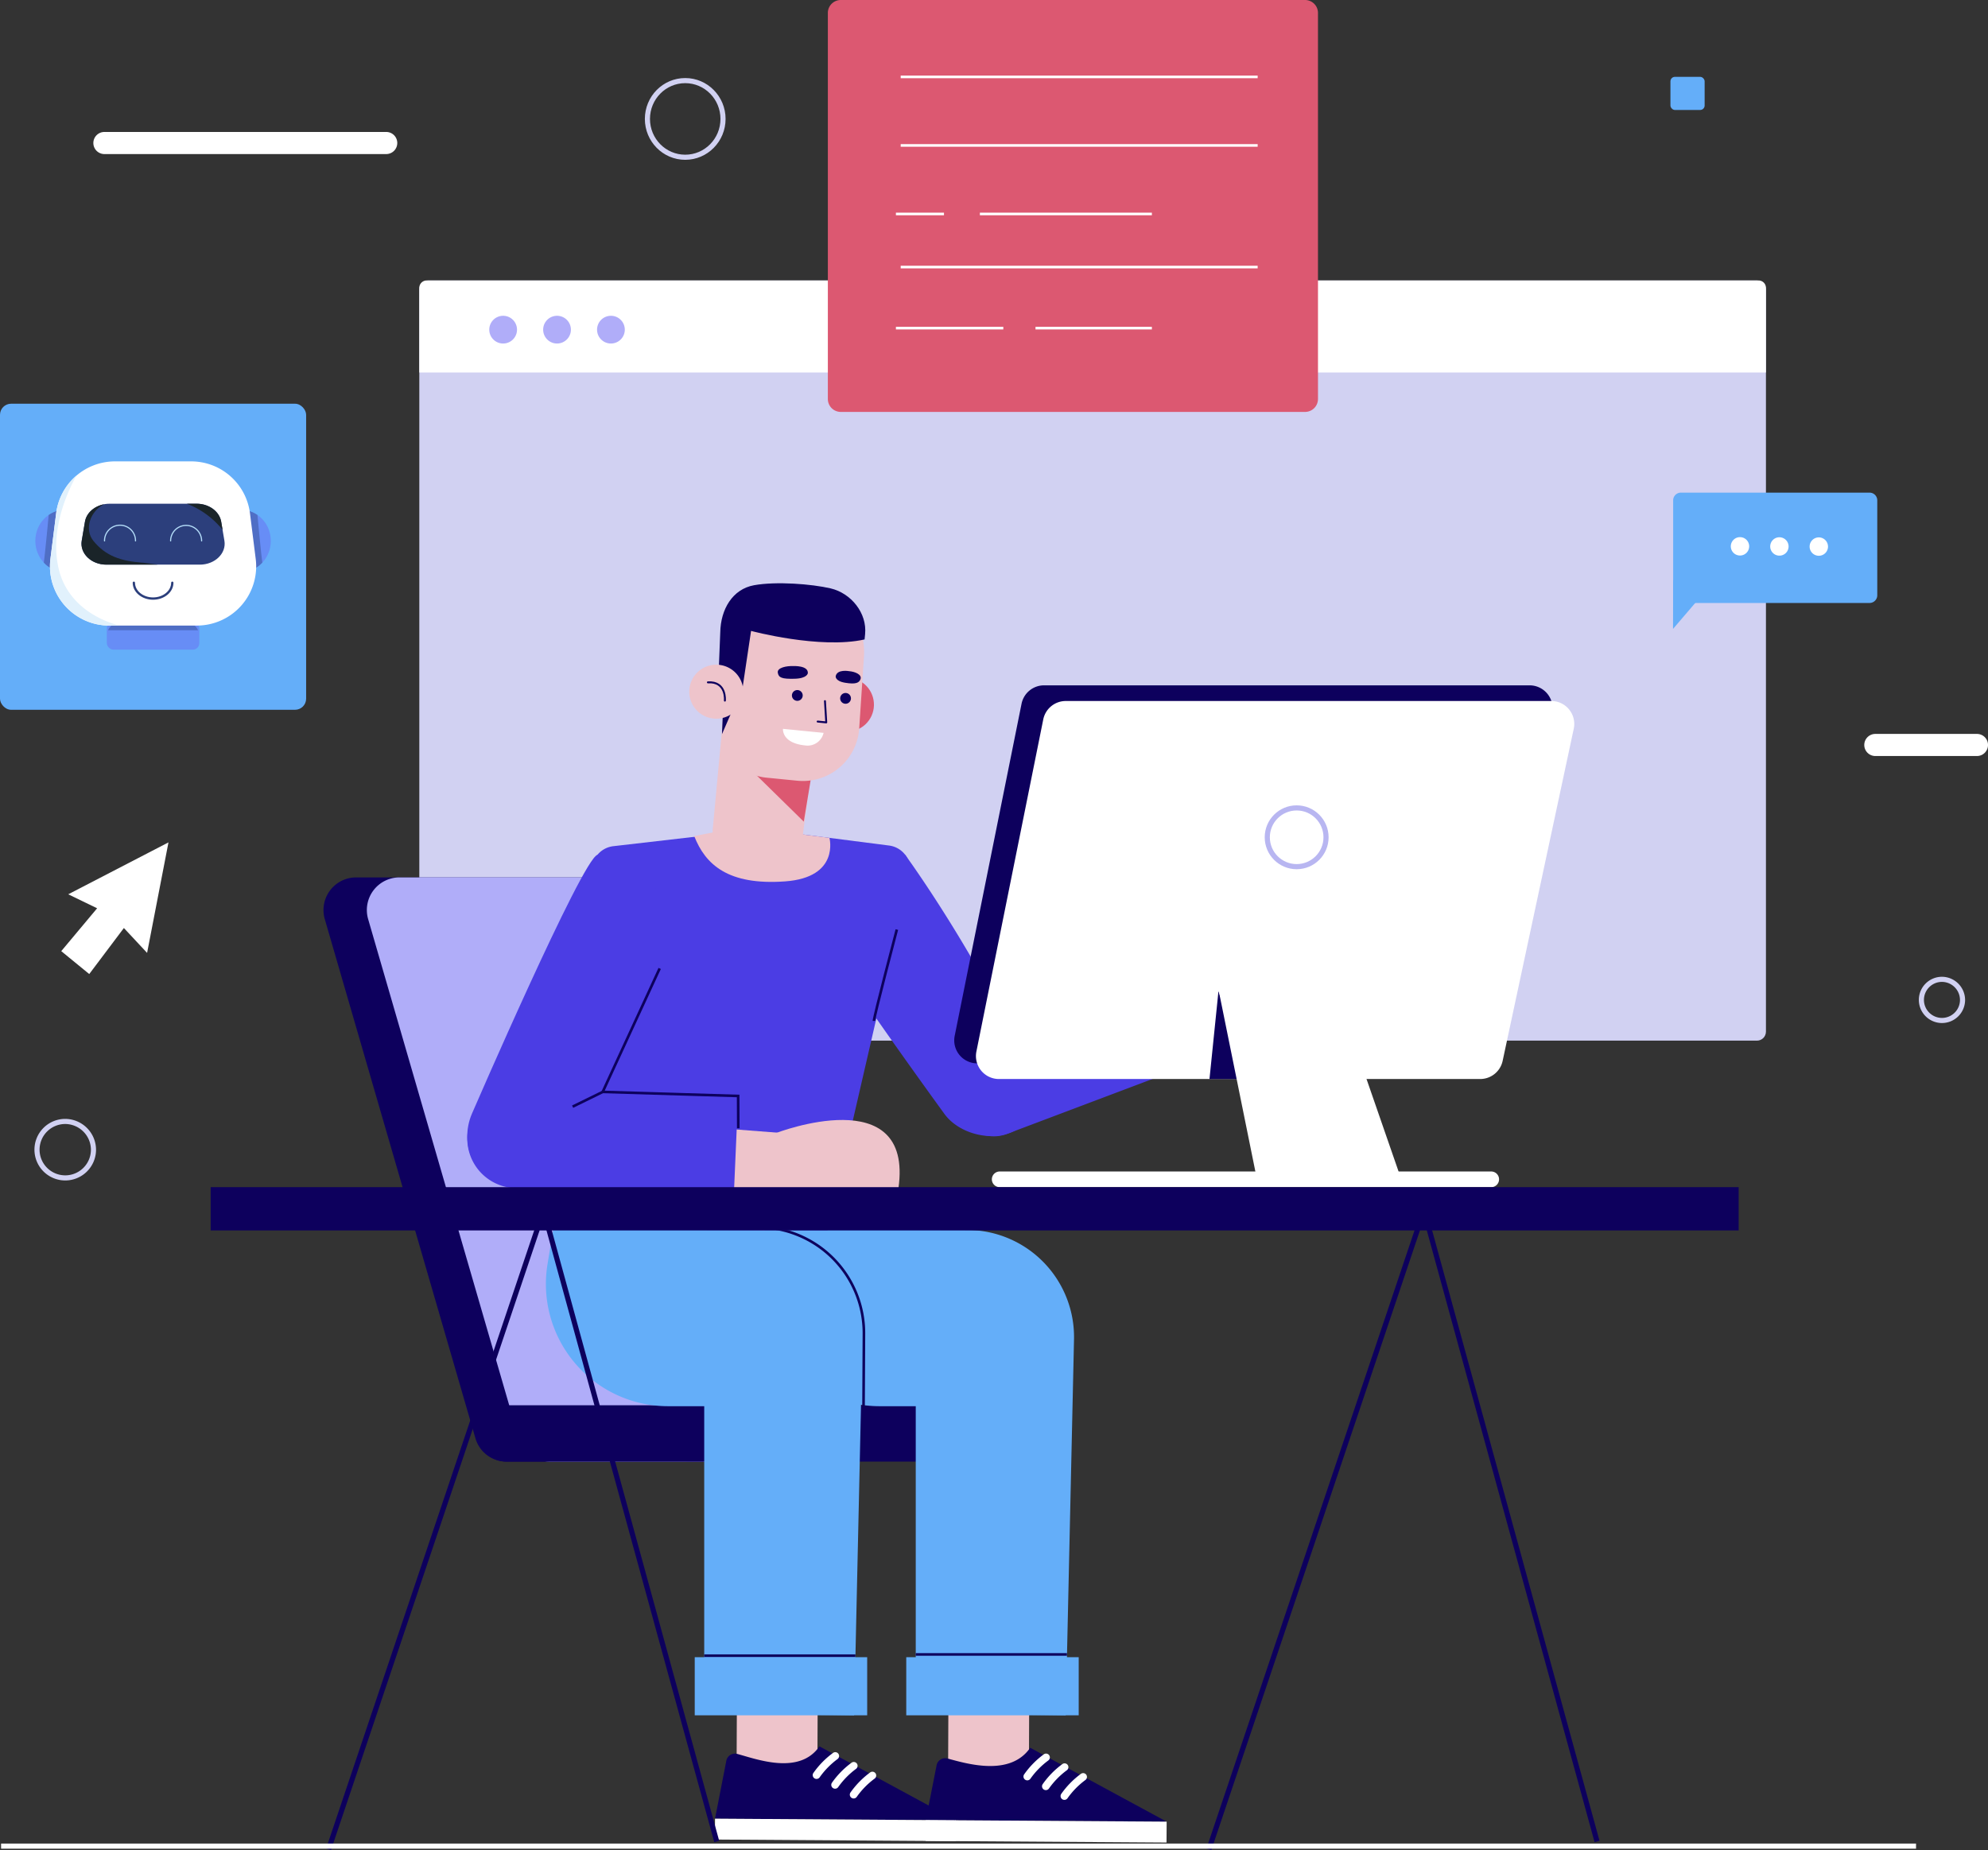<svg xmlns="http://www.w3.org/2000/svg" width="785.882" height="731.524" viewBox="0 0 785.882 731.524">
  <rect x="0" y="0" width="785.882" height="731.524" fill="#333333" stroke="none"/>
  <g id="Group_167" data-name="Group 167" transform="translate(-64.445 -22.471)">
    <g id="Group_119" data-name="Group 119" transform="translate(230.203 133.372)">
      <rect id="Rectangle_290" data-name="Rectangle 290" width="532.341" height="300.574" rx="3.556" fill="#d1d1f2"/>
      <path id="Rectangle_291" data-name="Rectangle 291" d="M2.91,0H529.431a2.91,2.91,0,0,1,2.91,2.91V36.379a0,0,0,0,1,0,0H0a0,0,0,0,1,0,0V2.91A2.91,2.91,0,0,1,2.91,0Z" fill="#fff"/>
      <g id="Group_118" data-name="Group 118" transform="translate(27.658 13.965)">
        <path id="Path_132" data-name="Path 132" d="M178.947,94.794a5.482,5.482,0,1,1-5.483-5.481A5.483,5.483,0,0,1,178.947,94.794Z" transform="translate(-167.983 -89.313)" fill="#b0adf9"/>
        <path id="Path_133" data-name="Path 133" d="M190.352,94.794a5.482,5.482,0,1,1-5.483-5.481A5.483,5.483,0,0,1,190.352,94.794Z" transform="translate(-158.083 -89.313)" fill="#b0adf9"/>
        <path id="Path_134" data-name="Path 134" d="M201.757,94.794a5.482,5.482,0,1,1-5.483-5.481A5.483,5.483,0,0,1,201.757,94.794Z" transform="translate(-148.182 -89.313)" fill="#b0adf9"/>
      </g>
    </g>
    <g id="Group_120" data-name="Group 120" transform="translate(79.077 54.341)">
      <path id="Path_135" data-name="Path 135" d="M94.6,271.158a11.162,11.162,0,1,1-11.162-11.317A11.241,11.241,0,0,1,94.6,271.158Z" transform="translate(-72.278 151.713)" fill="none" stroke="#d1d1f2" stroke-miterlimit="10" stroke-width="2.021"/>
      <ellipse id="Ellipse_24" data-name="Ellipse 24" cx="14.944" cy="15.154" rx="14.944" ry="15.154" transform="translate(241.3)" fill="none" stroke="#d1d1f2" stroke-miterlimit="10" stroke-width="2.021"/>
      <path id="Path_136" data-name="Path 136" d="M487.306,238.007a8.133,8.133,0,1,1-8.132-8.246A8.189,8.189,0,0,1,487.306,238.007Z" transform="translate(273.879 125.602)" fill="none" stroke="#d1d1f2" stroke-miterlimit="10" stroke-width="2.021"/>
    </g>
    <g id="Group_121" data-name="Group 121" transform="translate(88.661 52.858)">
      <path id="Path_137" data-name="Path 137" d="M199.969,59.142H88.572A4.371,4.371,0,0,1,84.2,54.772h0A4.371,4.371,0,0,1,88.572,50.4h111.4a4.369,4.369,0,0,1,4.369,4.369h0A4.369,4.369,0,0,1,199.969,59.142Z" transform="translate(-71.511 -28.61)" fill="#fff"/>
      <path id="Path_138" data-name="Path 138" d="M503.5,186.556H463.326a4.372,4.372,0,0,1-4.371-4.371h0a4.372,4.372,0,0,1,4.371-4.369H503.5a4.37,4.37,0,0,1,4.369,4.369h0A4.371,4.371,0,0,1,503.5,186.556Z" transform="translate(253.802 81.992)" fill="#fff"/>
      <rect id="Rectangle_292" data-name="Rectangle 292" width="13.522" height="13.097" rx="1.765" transform="translate(636.129)" fill="#64aef9"/>
      <path id="Path_139" data-name="Path 139" d="M119.793,200.773,80.169,221.3l11.416,5.529L77.408,243.776l11.062,9.057,13.693-18.2,9.179,9.84Z" transform="translate(-77.408 101.922)" fill="#fff"/>
    </g>
    <rect id="Rectangle_293" data-name="Rectangle 293" width="121.019" height="121.02" rx="4.385" transform="translate(64.445 182.104)" fill="#64aef9"/>
    <g id="Group_123" data-name="Group 123" transform="translate(391.705 22.471)">
      <g id="Group_122" data-name="Group 122">
        <path id="Rectangle_294" data-name="Rectangle 294" d="M5.116,0H188.64a5.115,5.115,0,0,1,5.115,5.115V157.761a5.116,5.116,0,0,1-5.116,5.116H5.116A5.116,5.116,0,0,1,0,157.761V5.116A5.116,5.116,0,0,1,5.116,0Z" fill="#dc5871"/>
      </g>
      <line id="Line_6" data-name="Line 6" x2="67.998" transform="translate(60.096 84.601)" fill="none" stroke="#fff" stroke-miterlimit="10" stroke-width="1.037"/>
      <line id="Line_7" data-name="Line 7" x2="141.113" transform="translate(28.796 105.597)" fill="none" stroke="#fff" stroke-miterlimit="10" stroke-width="1.037"/>
      <line id="Line_8" data-name="Line 8" x2="141.113" transform="translate(28.796 57.503)" fill="none" stroke="#fff" stroke-miterlimit="10" stroke-width="1.037"/>
      <line id="Line_9" data-name="Line 9" x2="141.113" transform="translate(28.796 30.405)" fill="none" stroke="#fff" stroke-miterlimit="10" stroke-width="1.037"/>
      <line id="Line_10" data-name="Line 10" x2="42.455" transform="translate(26.908 129.743)" fill="none" stroke="#fff" stroke-miterlimit="10" stroke-width="1.037"/>
      <line id="Line_11" data-name="Line 11" x2="46.007" transform="translate(82.087 129.743)" fill="none" stroke="#fff" stroke-miterlimit="10" stroke-width="1.037"/>
      <line id="Line_12" data-name="Line 12" x2="19" transform="translate(26.908 84.601)" fill="none" stroke="#fff" stroke-miterlimit="10" stroke-width="1.037"/>
    </g>
    <g id="Group_126" data-name="Group 126" transform="translate(725.812 217.259)">
      <g id="Group_125" data-name="Group 125" transform="translate(0)">
        <path id="Rectangle_295" data-name="Rectangle 295" d="M3.048,0H77.636a3.048,3.048,0,0,1,3.048,3.048V40.585a3.048,3.048,0,0,1-3.048,3.048H0a0,0,0,0,1,0,0V3.048A3.048,3.048,0,0,1,3.048,0Z" transform="translate(0.057)" fill="#64aef9"/>
        <path id="Path_140" data-name="Path 140" d="M418.542,145.268l-.06,19.28,16.462-19.229Z" transform="translate(-418.482 -110.662)" fill="#64aef9"/>
        <g id="Group_124" data-name="Group 124" transform="translate(22.842 17.603)">
          <path id="Path_141" data-name="Path 141" d="M447.39,139.838a3.632,3.632,0,1,0,3.645-3.62A3.635,3.635,0,0,0,447.39,139.838Z" transform="translate(-416.231 -136.121)" fill="#fff"/>
          <path id="Path_142" data-name="Path 142" d="M439.05,139.812a3.632,3.632,0,1,0,3.643-3.62A3.633,3.633,0,0,0,439.05,139.812Z" transform="translate(-423.47 -136.143)" fill="#fff"/>
          <path id="Path_143" data-name="Path 143" d="M430.71,139.786a3.632,3.632,0,1,0,3.643-3.62A3.632,3.632,0,0,0,430.71,139.786Z" transform="translate(-430.71 -136.166)" fill="#fff"/>
        </g>
      </g>
    </g>
    <g id="Group_160" data-name="Group 160" transform="translate(64.874 253.103)">
      <g id="Group_154" data-name="Group 154" transform="translate(127.465)">
        <g id="Group_127" data-name="Group 127" transform="translate(0 116.306)">
          <path id="Path_144" data-name="Path 144" d="M215.635,342.19h105.58a11.135,11.135,0,0,0,11.136-11.136h0a11.135,11.135,0,0,0-11.136-11.136H215.635A11.136,11.136,0,0,0,204.5,331.055h0A11.136,11.136,0,0,0,215.635,342.19Z" transform="translate(-70.762 -111.203)" fill="#0d005d"/>
          <path id="Path_145" data-name="Path 145" d="M205.137,439.178H329.73a12.906,12.906,0,0,0,12.2-16.611l-59.5-205.1a12.752,12.752,0,0,0-12.2-9.281H145.639a12.906,12.906,0,0,0-12.2,16.613l59.5,205.094A12.752,12.752,0,0,0,205.137,439.178Z" transform="translate(-132.908 -208.191)" fill="#0d005d"/>
          <path id="Path_146" data-name="Path 146" d="M214.315,439.178H322.839a12.9,12.9,0,0,0,12.2-16.611l-59.5-205.1a12.754,12.754,0,0,0-12.2-9.281H154.815a12.9,12.9,0,0,0-12.2,16.613l59.5,205.094A12.754,12.754,0,0,0,214.315,439.178Z" transform="translate(-124.941 -208.191)" fill="#b0adf9"/>
          <path id="Path_147" data-name="Path 147" d="M176.766,342.19H308.637a11.136,11.136,0,0,0,11.137-11.136h0a11.136,11.136,0,0,0-11.137-11.136H176.766a11.135,11.135,0,0,0-11.136,11.136h0A11.135,11.135,0,0,0,176.766,342.19Z" transform="translate(-104.503 -111.203)" fill="#0d005d"/>
        </g>
        <g id="Group_153" data-name="Group 153" transform="translate(56.826)">
          <g id="Group_140" data-name="Group 140" transform="translate(31.075 254.572)">
            <g id="Group_132" data-name="Group 132" transform="translate(83.617 0.96)">
              <g id="Group_128" data-name="Group 128" transform="translate(75.381 172.122)">
                <rect id="Rectangle_296" data-name="Rectangle 296" width="31.94" height="43.178" transform="translate(0.183 0) rotate(0.242)" fill="#eec4cb"/>
              </g>
              <g id="Group_130" data-name="Group 130">
                <rect id="Rectangle_297" data-name="Rectangle 297" width="68.171" height="22.981" transform="translate(127.014 192.079) rotate(180)" fill="#64aef9"/>
                <g id="Group_129" data-name="Group 129">
                  <path id="Path_148" data-name="Path 148" d="M227.612,282.72l-2.247,13.766a48.311,48.311,0,0,0,47.679,56.089H287.32V474.007l59.257.792,3.308-148.768a42.344,42.344,0,0,0-42.246-43.138Z" transform="translate(-224.723 -282.72)" fill="#64aef9"/>
                  <line id="Line_13" data-name="Line 13" x2="59.781" transform="translate(62.585 168.008)" fill="none" stroke="#0d005d" stroke-miterlimit="10" stroke-width="1.029"/>
                </g>
              </g>
              <g id="Group_131" data-name="Group 131" transform="translate(66.509 204.903)">
                <path id="Path_149" data-name="Path 149" d="M268.93,396.661c7.515,2,24.728,7.312,32.706-4.254l53.939,29.228-95.218-.626,4.237-21.49A3.475,3.475,0,0,1,268.93,396.661Z" transform="translate(-260.3 -392.407)" fill="#0d005d"/>
                <rect id="Rectangle_298" data-name="Rectangle 298" width="95.22" height="8.253" transform="translate(0.054 28.601) rotate(0.377)" fill="#fff"/>
                <path id="Path_150" data-name="Path 150" d="M283.131,404.1a1.516,1.516,0,0,0,.622-.5,31.789,31.789,0,0,1,7.031-7.2,1.506,1.506,0,0,0-1.668-2.509,34.048,34.048,0,0,0-7.8,7.936,1.507,1.507,0,0,0,1.816,2.27Z" transform="translate(-242.357 -391.328)" fill="#fff"/>
                <path id="Path_151" data-name="Path 151" d="M287.057,406.17a1.539,1.539,0,0,0,.624-.5,31.677,31.677,0,0,1,7.03-7.2,1.507,1.507,0,0,0-1.668-2.511,34.1,34.1,0,0,0-7.8,7.936,1.508,1.508,0,0,0,1.816,2.272Z" transform="translate(-238.949 -389.535)" fill="#fff"/>
                <path id="Path_152" data-name="Path 152" d="M290.983,408.235a1.516,1.516,0,0,0,.622-.5,31.845,31.845,0,0,1,7.031-7.2,1.506,1.506,0,0,0-1.668-2.509,34.1,34.1,0,0,0-7.8,7.934,1.507,1.507,0,0,0,1.816,2.27Z" transform="translate(-235.541 -387.74)" fill="#fff"/>
              </g>
            </g>
            <g id="Group_139" data-name="Group 139">
              <g id="Group_138" data-name="Group 138">
                <g id="Group_135" data-name="Group 135" transform="translate(66.81 173.083)">
                  <g id="Group_133" data-name="Group 133" transform="translate(8.571)">
                    <rect id="Rectangle_299" data-name="Rectangle 299" width="31.94" height="43.178" transform="translate(0.183 0) rotate(0.242)" fill="#eec4cb"/>
                  </g>
                  <g id="Group_134" data-name="Group 134" transform="translate(0 32.222)">
                    <path id="Path_153" data-name="Path 153" d="M224.531,395.108c7.515,2,24.526,8.565,32.5-3l53.939,29.228-95.217-.626,4.439-22.744A3.476,3.476,0,0,1,224.531,395.108Z" transform="translate(-215.7 -392.108)" fill="#0d005d"/>
                    <rect id="Rectangle_300" data-name="Rectangle 300" width="95.22" height="8.253" transform="translate(0.054 28.601) rotate(0.377)" fill="#fff"/>
                    <path id="Path_154" data-name="Path 154" d="M238.53,403.8a1.521,1.521,0,0,0,.624-.5,31.807,31.807,0,0,1,7.03-7.2,1.506,1.506,0,0,0-1.668-2.509,34.087,34.087,0,0,0-7.8,7.936,1.507,1.507,0,0,0,1.816,2.27Z" transform="translate(-197.757 -391.029)" fill="#fff"/>
                    <path id="Path_155" data-name="Path 155" d="M242.456,405.871a1.514,1.514,0,0,0,.624-.5,31.763,31.763,0,0,1,7.03-7.2,1.507,1.507,0,0,0-1.666-2.511,34.118,34.118,0,0,0-7.8,7.936,1.508,1.508,0,0,0,1.816,2.272Z" transform="translate(-194.349 -389.236)" fill="#fff"/>
                    <path id="Path_156" data-name="Path 156" d="M246.383,407.936a1.534,1.534,0,0,0,.624-.5,31.8,31.8,0,0,1,7.031-7.2,1.506,1.506,0,0,0-1.668-2.509,34.084,34.084,0,0,0-7.8,7.934,1.507,1.507,0,0,0,1.816,2.27Z" transform="translate(-190.941 -387.441)" fill="#fff"/>
                  </g>
                </g>
                <g id="Group_137" data-name="Group 137">
                  <rect id="Rectangle_301" data-name="Rectangle 301" width="68.171" height="22.981" transform="translate(127.014 193.039) rotate(180)" fill="#64aef9"/>
                  <g id="Group_136" data-name="Group 136">
                    <path id="Path_157" data-name="Path 157" d="M182.852,282.72,180.6,296.486a48.311,48.311,0,0,0,47.679,56.089h14.276V474.007l59.257.792,3.308-148.768a42.344,42.344,0,0,0-42.246-43.138Z" transform="translate(-179.962 -281.76)" fill="#64aef9"/>
                    <line id="Line_14" data-name="Line 14" x2="59.781" transform="translate(62.584 169.462)" fill="none" stroke="#0d005d" stroke-miterlimit="10" stroke-width="1.029"/>
                    <path id="Path_158" data-name="Path 158" d="M271.387,355l.163-30.72a41.918,41.918,0,0,0-41.7-42.06l-10.56-.017" transform="translate(-145.825 -282.206)" fill="none" stroke="#0d005d" stroke-miterlimit="10" stroke-width="1.029"/>
                  </g>
                </g>
              </g>
            </g>
          </g>
          <g id="Group_149" data-name="Group 149" transform="translate(0 95.076)">
            <g id="Group_141" data-name="Group 141" transform="translate(135.125 12.307)">
              <path id="Path_159" data-name="Path 159" d="M273.657,203.414s29.435,40.173,50.275,87.7a17.209,17.209,0,0,1-1.377,16.376h0c-7.25,10.945-26.185,8.419-33.48-1.758,0,0-55.713-76.587-53.341-79.686C236.3,225.308,273.657,203.414,273.657,203.414Z" transform="translate(-235.662 -203.414)" fill="#4b3de4"/>
              <path id="Path_160" data-name="Path 160" d="M282.5,256.453,355.494,227.3l6.322,37.931-73.5,27.746a14.649,14.649,0,0,1-8.326.682,18.873,18.873,0,0,1-14.485-21.593h0A18.858,18.858,0,0,1,282.5,256.453Z" transform="translate(-209.991 -182.679)" fill="#4b3de4"/>
            </g>
            <g id="Group_143" data-name="Group 143" transform="translate(33.964)">
              <g id="Group_142" data-name="Group 142" transform="translate(0 2.126)">
                <path id="Path_161" data-name="Path 161" d="M263.753,197.964l50.531,6.493a9.592,9.592,0,0,1,8.324,10.461L289.96,356.561l-108.451-.267,15.354-140.9a9.594,9.594,0,0,1,8.464-10.684Z" transform="translate(-181.509 -197.964)" fill="#4b3de4"/>
                <path id="Path_162" data-name="Path 162" d="M249.382,255.354c0-1.687,9.06-36.128,9.06-36.128" transform="translate(-122.59 -179.507)" fill="none" stroke="#0d005d" stroke-miterlimit="10" stroke-width="1.029"/>
              </g>
              <path id="Path_163" data-name="Path 163" d="M255.454,201.214l9.357,1.2s4.181,15.639-17.536,17.211c-22.628,1.635-31.55-6.736-35.921-17.911l24.916-4.891Z" transform="translate(-155.601 -196.826)" fill="#eec4cb"/>
            </g>
            <g id="Group_148" data-name="Group 148" transform="translate(0 12.305)">
              <path id="Path_164" data-name="Path 164" d="M255.794,227.285s-27.541,54.536-58.631,98.492c-3.486,4.926-11.713,7.375-17.741,7.114h0c-13.609-.587-19.376-15.243-14.235-27.175,0,0,43.556-100.654,49.588-102.3C215.7,203.163,255.794,227.285,255.794,227.285Z" transform="translate(-163.328 -203.413)" fill="#4b3de4"/>
              <g id="Group_147" data-name="Group 147" transform="translate(0 44.914)">
                <g id="Group_144" data-name="Group 144" transform="translate(100.256 63.211)">
                  <path id="Path_165" data-name="Path 165" d="M240.678,263.12,217,261.293l.739,23.7,20.5-.009Z" transform="translate(-216.996 -261.293)" fill="#eec4cb"/>
                </g>
                <g id="Group_146" data-name="Group 146">
                  <path id="Path_166" data-name="Path 166" d="M185.282,253.148l85.124,2.561-1.659,38.109L180.3,291.955a19.563,19.563,0,0,1-15.595-26.573h0A19.563,19.563,0,0,1,185.282,253.148Z" transform="translate(-163.328 -205.28)" fill="#4b3de4"/>
                  <g id="Group_145" data-name="Group 145" transform="translate(41.647)">
                    <path id="Path_167" data-name="Path 167" d="M214.507,227.456l-22.52,48.818,53.539,1.611.049,12.782" transform="translate(-180.096 -227.456)" fill="none" stroke="#0d005d" stroke-miterlimit="10" stroke-width="1.029"/>
                    <line id="Line_15" data-name="Line 15" x1="11.892" y2="5.832" transform="translate(0 48.818)" fill="none" stroke="#0d005d" stroke-miterlimit="10" stroke-width="1.029"/>
                  </g>
                </g>
                <path id="Path_168" data-name="Path 168" d="M230.527,264.651s54.3-20.932,48.264,21.832H226.673Z" transform="translate(-108.339 -199.614)" fill="#eec4cb"/>
              </g>
            </g>
          </g>
          <g id="Group_152" data-name="Group 152" transform="translate(87.758)">
            <circle id="Ellipse_25" data-name="Ellipse 25" cx="10.678" cy="10.678" r="10.678" transform="matrix(0.413, -0.911, 0.911, 0.413, 48.186, 53.315)" fill="#dc5871"/>
            <path id="Path_169" data-name="Path 169" d="M255.62,183.061l-4.96,37.929c-.971,10.659-8.358,10.734-18.841,9.693h0c-8.95-.889-16.349-4.27-16.577-13.261l3.833-41.129Z" transform="translate(-206.02 -119.575)" fill="#eec4cb"/>
            <path id="Path_170" data-name="Path 170" d="M245.971,207.6l-24.607-24.146,28.2,2.454Z" transform="translate(-200.706 -113.355)" fill="#dc5871"/>
            <path id="Path_171" data-name="Path 171" d="M234.654,222.213l12.3,1.22a22.324,22.324,0,0,0,24.479-20.741l1.874-28.341a26.045,26.045,0,0,0-23.416-27.638h0c-14.315-1.42-29.579,8.784-31,23.1L217.3,202.085A19.277,19.277,0,0,0,234.654,222.213Z" transform="translate(-204.25 -145.366)" fill="#eec4cb"/>
            <path id="Path_172" data-name="Path 172" d="M225.64,189.1l3.641-24.339s27.208,7.328,44.871,3.377l.207-2.1c.824-8.3-5.505-16.183-13.629-18.085-7.5-1.754-21.511-2.841-30.289-1.25-8.462,1.534-13.181,9.48-13.338,18.647l-.516,12.824Z" transform="translate(-204.853 -145.931)" fill="#0d005d"/>
            <path id="Path_173" data-name="Path 173" d="M223.666,169.944l-6.439,14.792.385-9.115Z" transform="translate(-204.297 -125.086)" fill="#0d005d"/>
            <g id="Group_150" data-name="Group 150" transform="translate(0 32.192)">
              <path id="Path_174" data-name="Path 174" d="M210.359,172.787a10.678,10.678,0,1,0,11.681-9.57A10.679,10.679,0,0,0,210.359,172.787Z" transform="translate(-210.306 -163.164)" fill="#eec4cb"/>
              <path id="Path_175" data-name="Path 175" d="M220.965,174.134s.764-7.7-6.721-7.222" transform="translate(-206.887 -159.928)" fill="none" stroke="#0d005d" stroke-linecap="round" stroke-linejoin="round" stroke-width="0.761"/>
            </g>
            <g id="Group_151" data-name="Group 151" transform="translate(34.975 32.727)">
              <path id="Path_176" data-name="Path 176" d="M240.363,170.872l.515,8.419-3.406-.338" transform="translate(-221.699 -157.007)" fill="none" stroke="#0d005d" stroke-linecap="round" stroke-linejoin="round" stroke-width="0.761"/>
              <path id="Path_177" data-name="Path 177" d="M235.28,163.465s5.819-.3,5.649,2.787c0,0-.161,2.087-5.227,2.219s-6.342-.426-6.656-2.412S232.572,163.332,235.28,163.465Z" transform="translate(-229.028 -163.45)" fill="#0d005d"/>
              <path id="Path_178" data-name="Path 178" d="M246.616,164.6s-4.717-.912-5.322,1.961c0,0-.372,1.947,3.768,2.623s5.548.058,6.06-1.5C251.7,165.913,248.878,164.772,246.616,164.6Z" transform="translate(-218.388 -162.573)" fill="#0d005d"/>
              <path id="Path_179" data-name="Path 179" d="M246.193,178.334l-16.054-1.593s-.6,5.614,8.731,6.553A6.478,6.478,0,0,0,246.193,178.334Z" transform="translate(-228.071 -151.912)" fill="#fff"/>
              <path id="Path_180" data-name="Path 180" d="M236.269,170.954a2.13,2.13,0,1,1-1.818-2.4A2.127,2.127,0,0,1,236.269,170.954Z" transform="translate(-226.423 -159.037)" fill="#0d005d"/>
              <path id="Path_181" data-name="Path 181" d="M246.479,171.573a2.13,2.13,0,1,1-1.818-2.4A2.13,2.13,0,0,1,246.479,171.573Z" transform="translate(-217.56 -158.502)" fill="#0d005d"/>
            </g>
          </g>
        </g>
      </g>
      <g id="Group_159" data-name="Group 159" transform="translate(0 40.354)">
        <g id="Group_156" data-name="Group 156" transform="translate(376.792)">
          <g id="Group_155" data-name="Group 155">
            <path id="Path_182" data-name="Path 182" d="M292.987,174.818l-26.43,131.314a9.076,9.076,0,0,0,8.9,10.868H465.713a9.078,9.078,0,0,0,8.877-7.177L502.7,178.51a9.078,9.078,0,0,0-8.877-10.977H301.887A9.079,9.079,0,0,0,292.987,174.818Z" transform="translate(-266.376 -167.533)" fill="#0d005d"/>
            <path id="Path_183" data-name="Path 183" d="M297.581,178.133,271.149,309.448a9.078,9.078,0,0,0,8.9,10.868H470.306a9.078,9.078,0,0,0,8.877-7.177l28.109-131.314a9.078,9.078,0,0,0-8.877-10.977H306.48A9.079,9.079,0,0,0,297.581,178.133Z" transform="translate(-262.389 -164.655)" fill="#fff"/>
            <path id="Path_184" data-name="Path 184" d="M323.939,232.273,320.39,267h15.44Z" transform="translate(-219.487 -111.334)" fill="#0d005d"/>
            <path id="Path_185" data-name="Path 185" d="M322.29,231.89l15.756,77.753h57.435L368.543,231.89Z" transform="translate(-217.838 -111.667)" fill="#fff"/>
            <circle id="Ellipse_26" data-name="Ellipse 26" cx="11.614" cy="11.614" r="11.614" transform="translate(123.75 48.465)" fill="none" stroke="#b8b6f1" stroke-miterlimit="10" stroke-width="2.028"/>
          </g>
          <path id="Path_186" data-name="Path 186" d="M471.74,270.433h-194.3a3.1,3.1,0,0,0-3.1,3.1h0a3.1,3.1,0,0,0,3.1,3.1h194.3a3.1,3.1,0,0,0,3.1-3.1h0A3.1,3.1,0,0,0,471.74,270.433Z" transform="translate(-259.463 -78.208)" fill="#fff"/>
        </g>
        <g id="Group_158" data-name="Group 158" transform="translate(82.852 198.42)">
          <path id="Path_187" data-name="Path 187" d="M320.272,531.277l85.012-252.614L473.7,528.207" transform="translate(74.35 -269.484)" fill="none" stroke="#0d005d" stroke-miterlimit="10" stroke-width="2.028"/>
          <g id="Group_157" data-name="Group 157">
            <rect id="Rectangle_302" data-name="Rectangle 302" width="604.036" height="17.114" transform="translate(604.036 17.114) rotate(180)" fill="#0d005d"/>
          </g>
          <path id="Path_188" data-name="Path 188" d="M133.98,531.277l85.012-252.614,68.417,249.543" transform="translate(-87.365 -269.484)" fill="none" stroke="#0d005d" stroke-miterlimit="10" stroke-width="2.028"/>
        </g>
        <line id="Line_16" data-name="Line 16" x2="757.004" transform="translate(0 458.981)" fill="none" stroke="#fff" stroke-miterlimit="10" stroke-width="2.021"/>
      </g>
    </g>
    <g id="Group_166" data-name="Group 166" transform="translate(78.41 204.903)">
      <g id="Group_161" data-name="Group 161" transform="translate(28.267 63.557)">
        <rect id="Rectangle_303" data-name="Rectangle 303" width="36.556" height="10.888" rx="2.576" transform="translate(36.556 10.888) rotate(180)" fill="#678df6"/>
        <path id="Path_189" data-name="Path 189" d="M87.317,157.354a5.436,5.436,0,0,1,4.95-3.2h25.667a5.431,5.431,0,0,1,4.949,3.2Z" transform="translate(-86.823 -154.152)" fill="#2c3f7c" opacity="0.4"/>
      </g>
      <g id="Group_162" data-name="Group 162" transform="translate(69.817 19.19)">
        <ellipse id="Ellipse_27" data-name="Ellipse 27" cx="11.636" cy="12.249" rx="11.636" ry="12.249" fill="#678df6"/>
        <path id="Path_190" data-name="Path 190" d="M120.931,130.4a11.139,11.139,0,0,1,6.357,2.01s1.31,14.336,1.928,18.823a11.3,11.3,0,0,1-8.285,3.665c-6.426,0-11.636-5.485-11.636-12.249S114.505,130.4,120.931,130.4Z" transform="translate(-109.295 -130.402)" fill="#2c3f7c" opacity="0.4"/>
      </g>
      <g id="Group_163" data-name="Group 163" transform="translate(0 19.19)">
        <ellipse id="Ellipse_28" data-name="Ellipse 28" cx="11.636" cy="12.249" rx="11.636" ry="12.249" fill="#678df6"/>
        <path id="Path_191" data-name="Path 191" d="M82,130.4a11.139,11.139,0,0,0-6.357,2.01s-1.31,14.336-1.928,18.823A11.3,11.3,0,0,0,82,154.9c6.426,0,11.636-5.485,11.636-12.249S88.426,130.4,82,130.4Z" transform="translate(-70.364 -130.402)" fill="#2c3f7c" opacity="0.4"/>
      </g>
      <g id="Group_164" data-name="Group 164" transform="translate(5.782)">
        <path id="Path_192" data-name="Path 192" d="M98.451,185.048h34.656a23.432,23.432,0,0,0,23.248-26.355l-2.272-18.057a23.431,23.431,0,0,0-23.248-20.508H100.722a23.431,23.431,0,0,0-23.248,20.508L75.2,158.693A23.432,23.432,0,0,0,98.451,185.048Z" transform="translate(-75.016 -120.129)" fill="#fff"/>
      </g>
      <path id="Path_193" data-name="Path 193" d="M75.2,156.057,77.474,138a23.383,23.383,0,0,1,7.969-14.834c-6.054,11.072-9.837,24.477-6.988,36.754,2.662,11.462,11.849,18.866,22.725,22.127.424.129.852.247,1.28.364H98.451A23.432,23.432,0,0,1,75.2,156.057Z" transform="translate(-69.234 -117.493)" fill="#e1f1fc"/>
      <g id="Group_165" data-name="Group 165" transform="translate(18.242 16.742)">
        <path id="Path_194" data-name="Path 194" d="M91.518,153.18h36.943c5.982,0,10.577-4.467,9.731-9.456l-1.274-7.521c-.693-4.082-4.84-7.112-9.731-7.112H92.792c-4.891,0-9.04,3.03-9.731,7.112l-1.274,7.521C80.941,148.713,85.536,153.18,91.518,153.18Z" transform="translate(-81.686 -129.091)" fill="#2c3f7c"/>
        <path id="Path_195" data-name="Path 195" d="M103.986,129.091h3.843c4.891,0,9.038,3.03,9.731,7.112l.542,3.2A33.645,33.645,0,0,0,103.986,129.091Z" transform="translate(-62.328 -129.091)" fill="#1a2429"/>
        <path id="Path_196" data-name="Path 196" d="M81.787,143.632l1.274-7.521c.59-3.478,3.691-6.185,7.622-6.914-5.572,2.669-7.988,9.931-4.293,14.483,4.879,6.011,10.812,7.951,19.122,8.617.658.054.7.043.151-.034q1.2.154,2.395.318c1.289.174,2.578.346,3.871.506H91.518C85.536,153.088,80.941,148.621,81.787,143.632Z" transform="translate(-81.686 -128.999)" fill="#1a2429"/>
      </g>
      <path id="Path_197" data-name="Path 197" d="M112.8,139.805a6.124,6.124,0,1,0-12.249,0" transform="translate(-47.067 -108.366)" fill="none" stroke="#b3dcf8" stroke-linecap="round" stroke-miterlimit="10" stroke-width="0.455"/>
      <path id="Path_198" data-name="Path 198" d="M86.565,139.805a6.124,6.124,0,1,1,12.247,0" transform="translate(-59.209 -108.366)" fill="none" stroke="#b3dcf8" stroke-linecap="round" stroke-miterlimit="10" stroke-width="0.455"/>
      <path id="Path_199" data-name="Path 199" d="M107.973,145.816c0,3.456-3.4,6.258-7.6,6.258s-7.6-2.8-7.6-6.258" transform="translate(-53.825 -97.831)" fill="none" stroke="#2c3f7c" stroke-linecap="round" stroke-miterlimit="10" stroke-width="0.909"/>
    </g>
  </g>
</svg>
